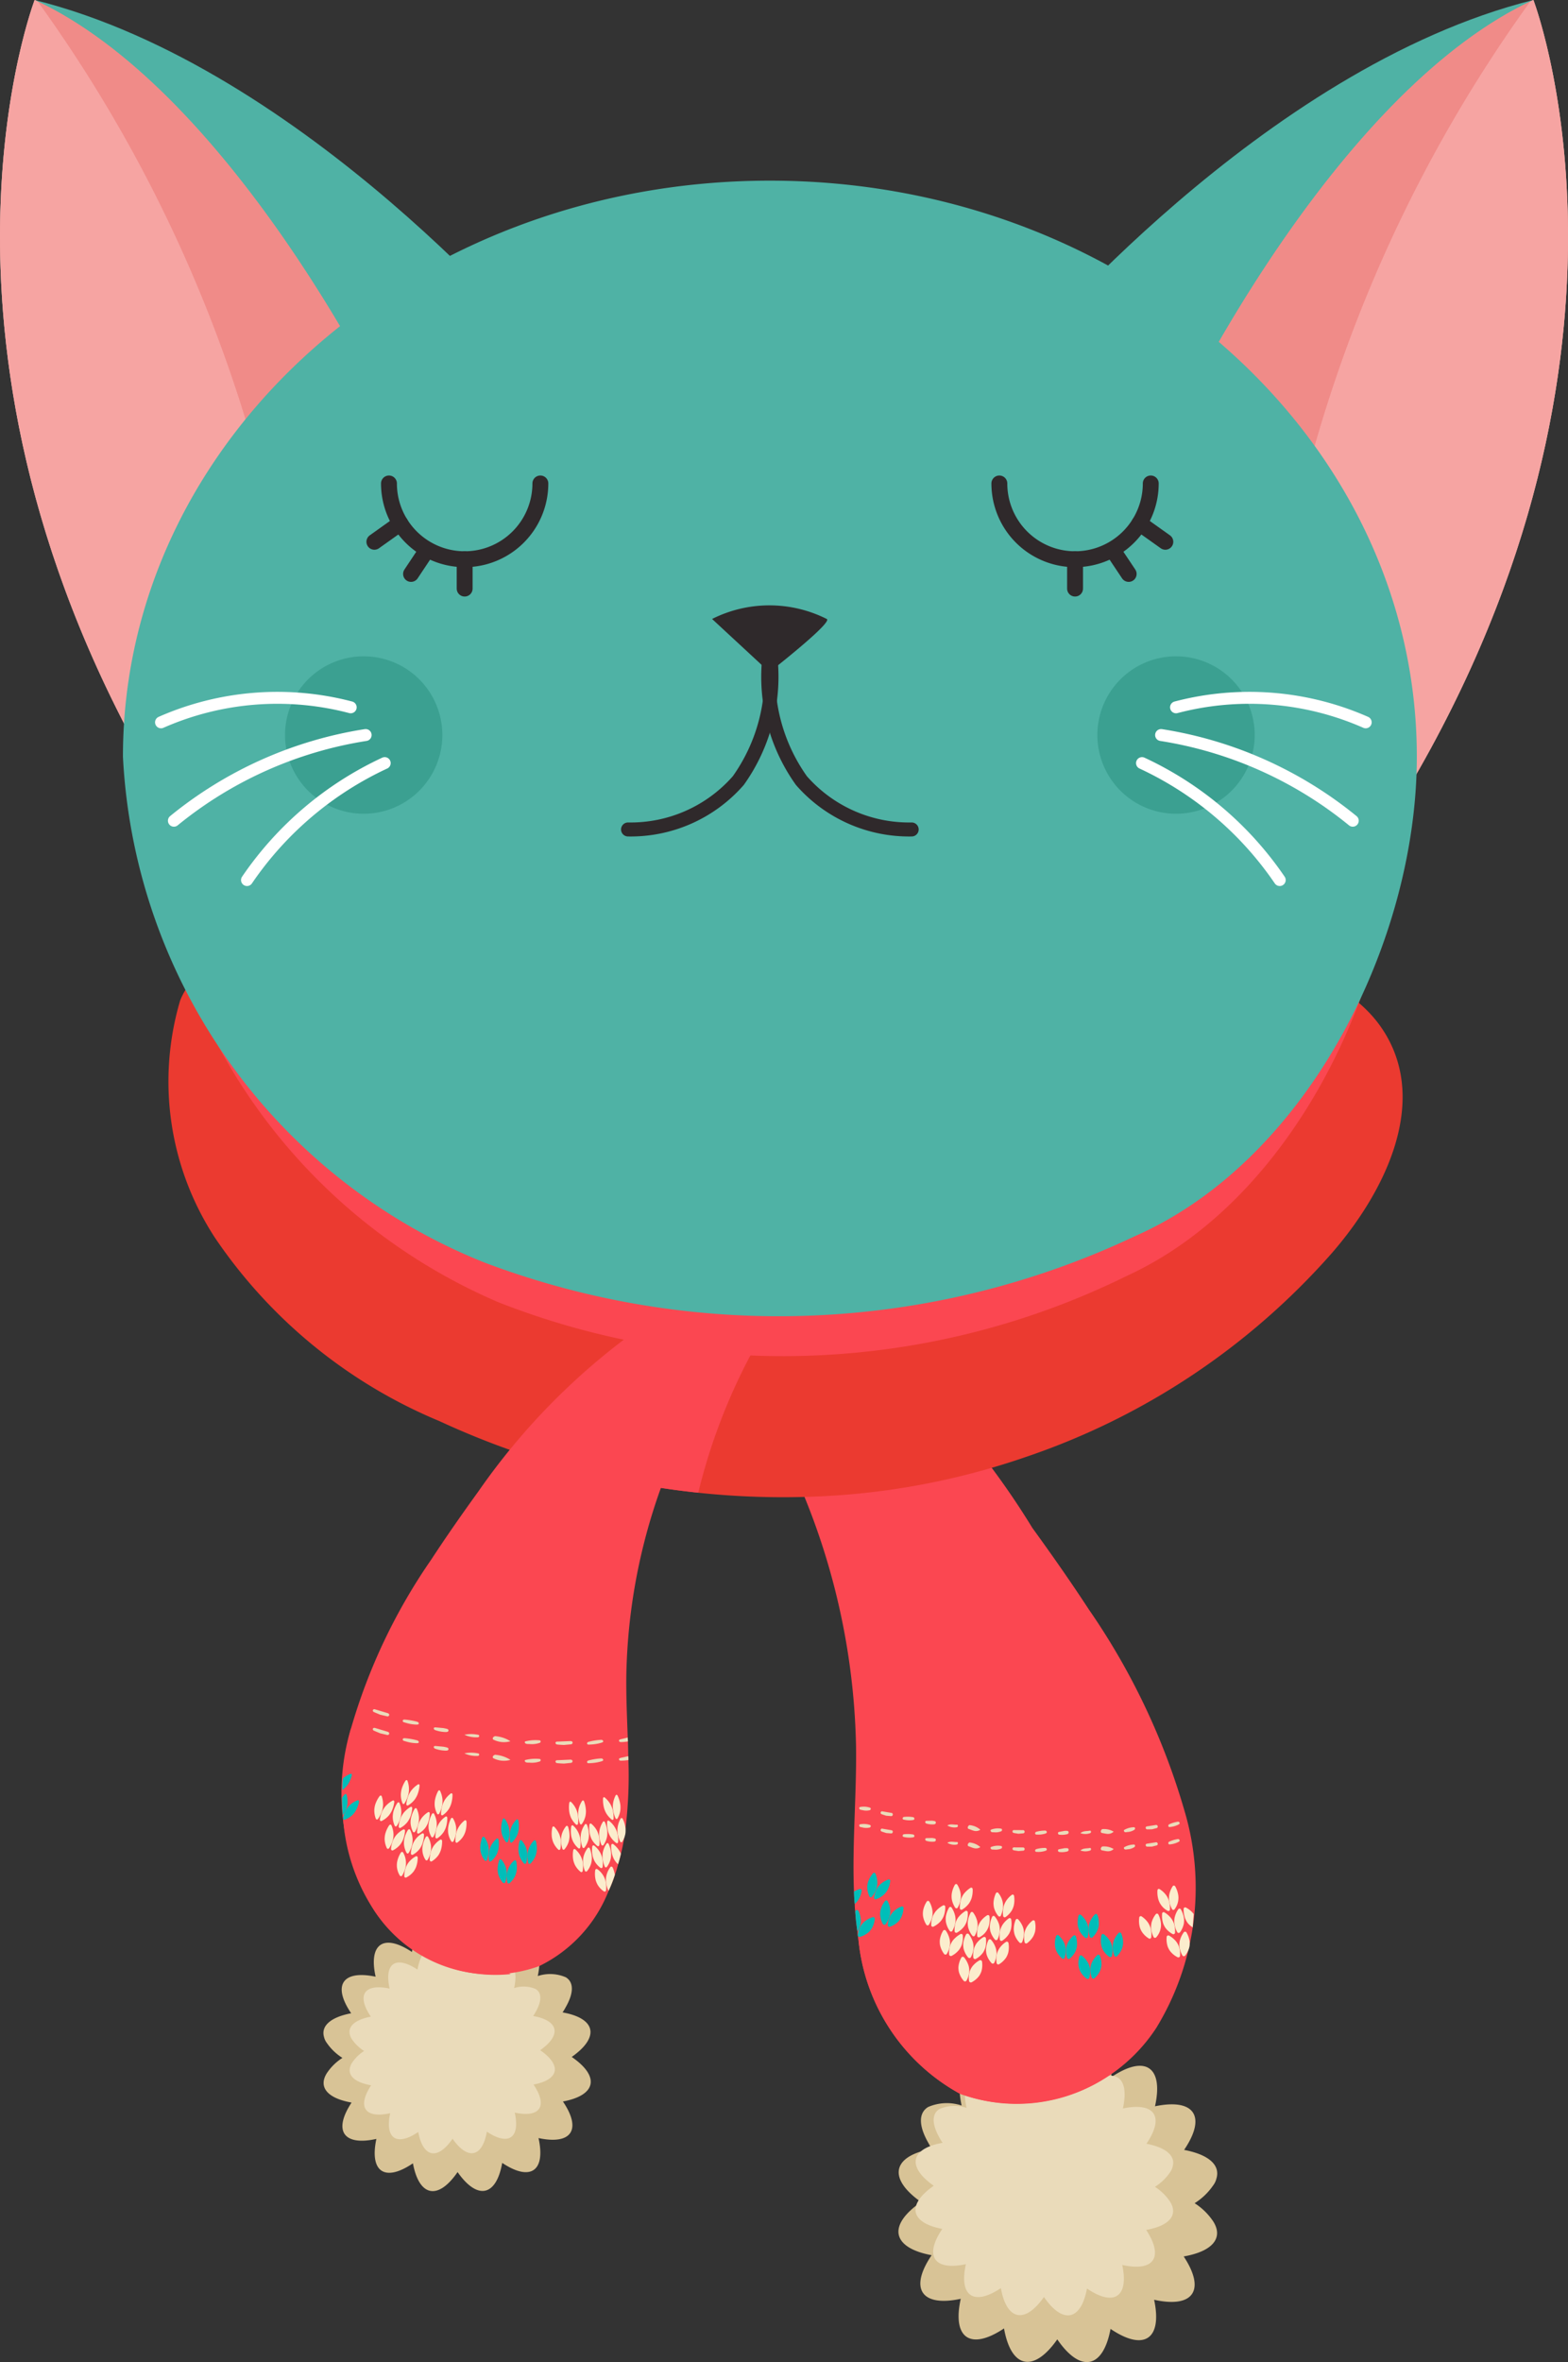 <svg xmlns="http://www.w3.org/2000/svg" width="26.554" height="39.971" viewBox="0 0 26.554 39.971"><rect x="0" y="0" width="26.554" height="39.971" fill="#333333" stroke="none"/><defs><style>.cls-1{isolation:isolate;}.cls-2{mix-blend-mode:multiply;}.cls-3{fill:#d8c396;}.cls-4{fill:#eadbba;}.cls-5{fill:#fb4751;}.cls-6{fill:#eb3a30;}.cls-7{fill:#4fb2a5;}.cls-8{fill:#f08b88;}.cls-9{fill:#f6a4a2;}.cls-10,.cls-12,.cls-14{fill:none;stroke-linecap:round;stroke-miterlimit:10;}.cls-10,.cls-12{stroke:#2f292b;}.cls-10{stroke-width:0.237px;}.cls-11{fill:#2f292b;}.cls-12{stroke-width:0.269px;}.cls-13{fill:#3ba091;}.cls-14{stroke:#fff;stroke-width:0.202px;}.cls-15{fill:#fbedcd;}.cls-16{fill:#00beb9;}</style></defs><g class="cls-1"><g id="Layer_2" data-name="Layer 2"><g id="Layer_1-2" data-name="Layer 1"><g id="New_Symbol" data-name="New Symbol" class="cls-2"><g id="New_Symbol_10" data-name="New Symbol 10"><g id="New_Symbol_17" data-name="New Symbol 17"><path class="cls-3" d="M15.777,38.162c-.384.567-.174.88.493.738-.147.667.164.88.733.501.12.676.501.757.902.185.395.575.776.496.902-.177.567.384.88.174.738-.493.665.147.877-.163.501-.733.496-.087.673-.316.501-.591a1.07,1.07,0,0,0-.316-.31,1.072,1.072,0,0,0,.313-.3.321.321,0,0,0,.057-.12c.065-.221-.123-.401-.548-.482.384-.567.174-.877-.493-.738.147-.665-.164-.877-.733-.498-.12-.676-.501-.757-.902-.185-.395-.578-.776-.496-.902.177-.567-.384-.88-.174-.738.493a.797.797,0,0,0-.567.025c-.161.098-.166.313.005.61a.967.967,0,0,0,.06.098c-.041.008-.082.016-.117.025-.564.142-.602.499-.068.875C15.025,37.658,15.104,38.037,15.777,38.162Z"/><path class="cls-4" d="M15.958,37.717c-.311.458-.141.712.399.597-.119.54.132.712.593.405.097.546.405.612.729.15.32.465.628.401.729-.143.458.311.712.141.597-.399.537.119.709-.132.405-.593.401-.07.544-.256.405-.478a.865.865,0,0,0-.256-.251.867.867,0,0,0,.253-.242.26.26,0,0,0,.046-.097c.053-.178-.099-.324-.443-.39.311-.458.141-.709-.399-.597.119-.537-.132-.709-.593-.403-.097-.546-.405-.612-.729-.15-.319-.467-.628-.401-.729.143-.458-.311-.712-.141-.597.399a.645.645,0,0,0-.458.02c-.13.079-.134.253.004.493a.757.757,0,0,0,.049.079c-.033.007-.066.013-.095.02-.456.115-.487.403-.055.707C15.35,37.309,15.414,37.615,15.958,37.717Z"/><path class="cls-5" d="M19.581,34.317A2.829,2.829,0,0,1,16.256,35.43a3.338,3.338,0,0,1-1.719-2.616,1.038,1.038,0,0,1-.016-.129c-.019-.113-.03-.226-.038-.342a.926.926,0,0,1-.008-.124c-.008-.07-.011-.14-.013-.21-.032-.816.046-1.638.035-2.457a11.755,11.755,0,0,0-4.865-9.297c1.223.854,2.923.913,4.192,1.678a13.406,13.406,0,0,1,3.659,3.922c.321.442.644.902.956,1.379a11.697,11.697,0,0,1,1.625,3.424A4.553,4.553,0,0,1,19.581,34.317Z"/><path class="cls-5" d="M18.188,34.868a3.536,3.536,0,0,1-1.576-.31,3.685,3.685,0,0,1-1.216-.88c-.166-.181-.863-.88-.888-1.101.009.079.017.158.029.237a3.339,3.339,0,0,0,1.721,2.616,2.785,2.785,0,0,0,3.1-.83A3.214,3.214,0,0,1,18.188,34.868Z"/><path class="cls-6" d="M22.552,21.208a12.044,12.044,0,0,1-5.146,3.435,12.505,12.505,0,0,1-1.921.501c-.377.067-.757.116-1.14.148a13.609,13.609,0,0,1-4.073-.288,13.752,13.752,0,0,1-1.458-.407,14.009,14.009,0,0,1-1.374-.55,8.552,8.552,0,0,1-3.799-3.101A4.834,4.834,0,0,1,3.05,16.933c.426-1.102,2.36-.776,3.397-.857,1.544-.116,3.09-.218,4.636-.283a57.49,57.49,0,0,1,9.338.283c1.196.148,2.554.466,3.106,1.536C24.134,18.786,23.42,20.211,22.552,21.208Z"/><path class="cls-5" d="M9.782,24.881c.163.042.326.086.491.122a13.183,13.183,0,0,0,1.552.256,10.002,10.002,0,0,1,1.847-3.807A7.639,7.639,0,0,0,9.782,24.881Z"/><path class="cls-3" d="M9.533,35.561c.322.475.146.738-.413.619.123.56-.137.738-.615.42-.101.567-.42.635-.756.155-.331.482-.651.416-.756-.148-.475.322-.738.146-.619-.413-.557.123-.736-.137-.42-.615-.416-.073-.564-.265-.42-.496a.897.897,0,0,1,.265-.26.899.899,0,0,1-.263-.251.269.269,0,0,1-.048-.1c-.055-.185.103-.336.459-.404-.322-.475-.146-.736.414-.619-.123-.557.137-.736.615-.418.1-.567.42-.635.756-.155.331-.484.651-.416.756.148.475-.322.738-.146.619.414a.669.669,0,0,1,.475.021c.135.082.139.263-.005.512a.789.789,0,0,1-.05.082c.034.007.069.014.098.021.473.119.505.418.057.733C10.164,35.138,10.098,35.456,9.533,35.561Z"/><path class="cls-4" d="M9.035,35.274c.247.365.112.567-.318.475.095.43-.105.567-.472.323-.077.435-.323.488-.581.119-.254.37-.5.319-.581-.114-.365.247-.567.112-.475-.318-.428.095-.565-.105-.323-.472-.319-.056-.433-.203-.323-.381a.689.689,0,0,1,.204-.2.691.691,0,0,1-.202-.193.205.205,0,0,1-.037-.077c-.042-.142.079-.258.353-.311-.247-.365-.112-.565.318-.475-.095-.428.105-.565.472-.321.077-.435.323-.488.581-.119.254-.372.5-.319.581.114.365-.247.567-.112.475.318a.514.514,0,0,1,.365.016c.103.063.107.202-.004.393a.594.594,0,0,1-.039.063c.026.005.053.011.075.016.363.091.388.321.044.563C9.519,34.949,9.468,35.193,9.035,35.274Z"/><path class="cls-5" d="M10.607,28.339c-.005.356.011.709.024,1.064,0,.021.003.043.003.065.003.084.005.167.005.251a.517.517,0,0,1,.003.065,7.41,7.41,0,0,1-.067,1.293c-.016.097-.035.194-.059.291-.013.059-.03.121-.049.18a1.462,1.462,0,0,1-.054.178,2.279,2.279,0,0,1-.105.267,2.38,2.38,0,0,1-1.177,1.277,2.373,2.373,0,0,1-2.788-.932,3.236,3.236,0,0,1-.536-1.622,2.691,2.691,0,0,1-.013-.296c0-.043.003-.086.005-.129a1.167,1.167,0,0,1,.008-.194,4.32,4.32,0,0,1,.132-.83A9.775,9.775,0,0,1,7.301,26.394c.261-.399.533-.787.8-1.156a11.324,11.324,0,0,1,3.268-3.125c1.064-.641,2.293-.857,3.316-1.573A9.863,9.863,0,0,0,10.607,28.339Z"/><path class="cls-5" d="M5.944,29.246l-.006.02a3.821,3.821,0,0,0,.404,3.069,2.478,2.478,0,0,0,2.306,1.07A5.146,5.146,0,0,1,5.944,29.246Z"/><path class="cls-5" d="M23.682,13.48c0,3.109-1.768,6.814-4.599,8.11a13.177,13.177,0,0,1-10.636.449,9.734,9.734,0,0,1-5.905-8.559c0-5.384,4.732-9.748,10.57-9.748S23.682,8.097,23.682,13.48Z"/><path class="cls-7" d="M23.388,14.083c-.088.144-.18.284-.275.426l-3.918-5.81L17.359,5.982S21.369,1.148,25.967,0l.005.012C26.077.299,28.274,6.485,23.388,14.083Z"/><path class="cls-8" d="M23.388,14.083l-4.194-5.384C20.09,6.471,22.804,1.46,25.967,0l.005.012C26.077.299,28.274,6.485,23.388,14.083Z"/><path class="cls-9" d="M25.973.012,25.967,0c-.019.009-.037.019-.056.028A24.152,24.152,0,0,0,21.47,11.62l1.919,2.463C28.274,6.485,26.077.299,25.973.012Z"/><path class="cls-8" d="M19.194,8.699,21.47,11.62A24.152,24.152,0,0,1,25.911.028C22.772,1.521,20.085,6.484,19.194,8.699Z"/><path class="cls-7" d="M3.166,14.083c.088.144.18.284.275.426L7.36,8.699,9.195,5.982S5.186,1.148.587,0L.582.012C.478.299-1.719,6.485,3.166,14.083Z"/><path class="cls-8" d="M3.166,14.083,7.36,8.699C6.464,6.471,3.75,1.46.587,0L.582.012C.478.299-1.719,6.485,3.166,14.083Z"/><path class="cls-9" d="M.582.012.587,0c.019.009.037.019.056.028A24.151,24.151,0,0,1,5.085,11.62L3.166,14.083C-1.719,6.485.478.299.582.012Z"/><path class="cls-8" d="M7.36,8.699,5.085,11.62A24.151,24.151,0,0,0,.643.028C3.782,1.521,6.47,6.484,7.36,8.699Z"/><path class="cls-7" d="M23.994,12.805c0,3.109-1.832,6.814-4.767,8.11a14.113,14.113,0,0,1-11.024.449,9.75,9.75,0,0,1-6.121-8.559c0-5.384,4.905-9.748,10.956-9.748S23.994,7.421,23.994,12.805Z"/><path class="cls-10" d="M13.039,11.035a3.024,3.024,0,0,0,.533,2.174,2.422,2.422,0,0,0,1.867.827"/><path class="cls-10" d="M13.036,11.035a3.024,3.024,0,0,1-.533,2.174,2.423,2.423,0,0,1-1.867.827"/><path class="cls-11" d="M14.001,10.474c.111.055-.971.899-.971.899l-.971-.899A2.162,2.162,0,0,1,14.001,10.474Z"/><path class="cls-12" d="M19.488,8.181a1.282,1.282,0,1,1-2.564,0"/><line class="cls-12" x1="18.206" y1="9.463" x2="18.206" y2="9.96"/><line class="cls-12" x1="18.87" y1="9.347" x2="19.114" y2="9.712"/><line class="cls-12" x1="19.296" y1="8.856" x2="19.735" y2="9.168"/><path class="cls-12" d="M6.587,8.181a1.282,1.282,0,0,0,2.564,0"/><line class="cls-12" x1="7.869" y1="9.463" x2="7.869" y2="9.96"/><line class="cls-12" x1="7.204" y1="9.347" x2="6.961" y2="9.712"/><line class="cls-12" x1="6.779" y1="8.856" x2="6.34" y2="9.168"/><path class="cls-13" d="M21.248,12.438A1.332,1.332,0,1,1,19.916,11.106,1.332,1.332,0,0,1,21.248,12.438Z"/><path class="cls-13" d="M7.491,12.438A1.332,1.332,0,1,1,6.159,11.106,1.332,1.332,0,0,1,7.491,12.438Z"/><path class="cls-14" d="M19.916,11.969a4.887,4.887,0,0,1,3.212.254"/><path class="cls-14" d="M19.663,12.438a6.799,6.799,0,0,1,3.246,1.45"/><path class="cls-14" d="M19.34,12.913a5.754,5.754,0,0,1,2.332,1.979"/><path class="cls-14" d="M5.939,11.969a4.887,4.887,0,0,0-3.212.254"/><path class="cls-14" d="M6.192,12.438a6.799,6.799,0,0,0-3.247,1.45"/><path class="cls-14" d="M6.515,12.913a5.755,5.755,0,0,0-2.332,1.979"/><path class="cls-15" d="M16.081,32.671a.385.385,0,0,1-.062-.148.362.362,0,0,1-.002-.085.423.423,0,0,1,.053-.153.026.026,0,0,1,.047-.003.417.417,0,0,1,.06.147.36.36,0,0,1,.004.085.409.409,0,0,1-.05.154A.027.027,0,0,1,16.081,32.671Z"/><path class="cls-15" d="M16.207,32.703a.389.389,0,0,0,.122-.106.37.37,0,0,0,.04-.076.424.424,0,0,0,.02-.16.026.026,0,0,0-.041-.022.454.454,0,0,0-.119.105.352.352,0,0,0-.04.073.408.408,0,0,0-.023.161A.028.028,0,0,0,16.207,32.703Z"/><path class="cls-15" d="M16.465,32.754a.379.379,0,0,1-.07-.143.359.359,0,0,1-.006-.085.432.432,0,0,1,.046-.155.026.026,0,0,1,.047-.005.408.408,0,0,1,.067.143.377.377,0,0,1,.007.084.404.404,0,0,1-.044.156A.027.027,0,0,1,16.465,32.754Z"/><path class="cls-15" d="M16.592,32.779a.314.314,0,0,0,.152-.184.423.423,0,0,0,.013-.161.026.026,0,0,0-.041-.023.402.402,0,0,0-.114.108.358.358,0,0,0-.037.076.408.408,0,0,0-.016.162A.027.027,0,0,0,16.592,32.779Z"/><path class="cls-15" d="M16.317,33.515a.386.386,0,0,1-.078-.145.33.33,0,0,1-.008-.085.397.397,0,0,1,.047-.155.029.029,0,0,1,.051-.005.411.411,0,0,1,.076.145.346.346,0,0,1,.01.085.372.372,0,0,1-.045.156A.03.03,0,0,1,16.317,33.515Z"/><path class="cls-15" d="M16.457,33.542a.378.378,0,0,0,.125-.106.343.343,0,0,0,.038-.077.389.389,0,0,0,.011-.162.03.03,0,0,0-.046-.023.406.406,0,0,0-.122.106.336.336,0,0,0-.039.075.376.376,0,0,0-.014.162A.031.031,0,0,0,16.457,33.542Z"/><path class="cls-15" d="M16.393,33.121a.378.378,0,0,1-.074-.144.34.34,0,0,1-.007-.085.413.413,0,0,1,.047-.155.028.028,0,0,1,.049-.005.414.414,0,0,1,.071.144.366.366,0,0,1,.008.085.389.389,0,0,1-.044.156A.029.029,0,0,1,16.393,33.121Z"/><path class="cls-15" d="M16.527,33.147a.365.365,0,0,0,.121-.106.351.351,0,0,0,.037-.077.406.406,0,0,0,.012-.161.028.028,0,0,0-.043-.023.404.404,0,0,0-.118.107.356.356,0,0,0-.038.076.39.39,0,0,0-.015.162A.029.029,0,0,0,16.527,33.147Z"/><path class="cls-15" d="M16.848,32.82a.375.375,0,0,1-.076-.139.334.334,0,0,1-.01-.084.419.419,0,0,1,.039-.158.026.026,0,0,1,.046-.008.4.4,0,0,1,.074.139.378.378,0,0,1,.011.084.412.412,0,0,1-.036.158A.028.028,0,0,1,16.848,32.82Z"/><path class="cls-15" d="M16.977,32.837a.378.378,0,0,0,.111-.114.355.355,0,0,0,.032-.078.425.425,0,0,0,.005-.162.026.026,0,0,0-.042-.02.408.408,0,0,0-.109.114.372.372,0,0,0-.034.078.407.407,0,0,0-.008.162A.027.027,0,0,0,16.977,32.837Z"/><path class="cls-15" d="M16.176,32.281a.383.383,0,0,1-.058-.146.371.371,0,0,1-.001-.085.442.442,0,0,1,.052-.153c.011-.02.033-.022.044-.003a.418.418,0,0,1,.055.146.368.368,0,0,1,.002.085.426.426,0,0,1-.05.154A.026.026,0,0,1,16.176,32.281Z"/><path class="cls-15" d="M16.296,32.312a.387.387,0,0,0,.117-.107.382.382,0,0,0,.038-.076.444.444,0,0,0,.021-.16c-.001-.023-.02-.034-.039-.022a.454.454,0,0,0-.115.106.365.365,0,0,0-.039.074.427.427,0,0,0-.024.161A.026.026,0,0,0,16.296,32.312Z"/><path class="cls-15" d="M16.906,32.422a.373.373,0,0,1-.072-.138.351.351,0,0,1-.009-.084.439.439,0,0,1,.038-.158c.009-.021.031-.026.044-.009a.351.351,0,0,1,.08.222.431.431,0,0,1-.036.158A.026.026,0,0,1,16.906,32.422Z"/><path class="cls-15" d="M17.03,32.439a.375.375,0,0,0,.107-.114.367.367,0,0,0,.031-.078.443.443,0,0,0,.006-.162c-.003-.023-.023-.033-.04-.02a.404.404,0,0,0-.104.115.38.38,0,0,0-.033.078.428.428,0,0,0-.009.162A.026.026,0,0,0,17.03,32.439Z"/><path class="cls-15" d="M15.986,33.061a.387.387,0,0,1-.067-.149.344.344,0,0,1-.003-.085.403.403,0,0,1,.054-.153.028.028,0,0,1,.049-.002.418.418,0,0,1,.064.148.342.342,0,0,1,.005.085.389.389,0,0,1-.051.154A.029.029,0,0,1,15.986,33.061Z"/><path class="cls-15" d="M16.119,33.095a.392.392,0,0,0,.126-.105.356.356,0,0,0,.041-.076.401.401,0,0,0,.019-.161.027.027,0,0,0-.043-.023.454.454,0,0,0-.124.104.339.339,0,0,0-.042.073.389.389,0,0,0-.023.161A.03.03,0,0,0,16.119,33.095Z"/><path class="cls-15" d="M16.79,33.217a.378.378,0,0,1-.081-.14.323.323,0,0,1-.011-.084.4.4,0,0,1,.039-.158.028.028,0,0,1,.049-.008.402.402,0,0,1,.078.14.363.363,0,0,1,.013.084.394.394,0,0,1-.037.158A.029.029,0,0,1,16.79,33.217Z"/><path class="cls-15" d="M16.925,33.235a.38.38,0,0,0,.116-.113.344.344,0,0,0,.033-.078.402.402,0,0,0,.005-.162.028.028,0,0,0-.045-.02.406.406,0,0,0-.114.114.353.353,0,0,0-.035.077.388.388,0,0,0-.008.162A.029.029,0,0,0,16.925,33.235Z"/><path class="cls-15" d="M17.265,32.871a.357.357,0,0,1-.083-.136.347.347,0,0,1-.014-.085.412.412,0,0,1,.031-.159.026.026,0,0,1,.046-.009.394.394,0,0,1,.081.134.376.376,0,0,1,.015.083.414.414,0,0,1-.029.16A.028.028,0,0,1,17.265,32.871Z"/><path class="cls-15" d="M17.395,32.881a.382.382,0,0,0,.106-.12.361.361,0,0,0,.029-.08.422.422,0,0,0-.003-.162.026.026,0,0,0-.043-.018.414.414,0,0,0-.103.12.367.367,0,0,0-.03.079.407.407,0,0,0,0,.162A.027.027,0,0,0,17.395,32.881Z"/><path class="cls-15" d="M15.685,32.566a.393.393,0,0,1-.055-.151.343.343,0,0,1,.003-.085.415.415,0,0,1,.06-.15.026.026,0,0,1,.046,0,.424.424,0,0,1,.052.151.397.397,0,0,1,0,.084.416.416,0,0,1-.058.152A.027.027,0,0,1,15.685,32.566Z"/><path class="cls-15" d="M15.81,32.601a.389.389,0,0,0,.127-.099.371.371,0,0,0,.043-.074.419.419,0,0,0,.028-.159.026.026,0,0,0-.039-.025.424.424,0,0,0-.124.1.378.378,0,0,0-.044.072.405.405,0,0,0-.031.159A.027.027,0,0,0,15.81,32.601Z"/><path class="cls-16" d="M14.591,31.998a.385.385,0,0,1-.057.154.296.296,0,0,1-.054.062l-.005.005c-.008-.07-.011-.14-.013-.21a.454.454,0,0,1,.094-.043A.027.027,0,0,1,14.591,31.998Z"/><path class="cls-16" d="M14.72,32.084a.383.383,0,0,1-.033-.156.349.349,0,0,1,.014-.084.44.44,0,0,1,.08-.141.025.025,0,0,1,.046.006.417.417,0,0,1,.031.155.376.376,0,0,1-.012.084.41.41,0,0,1-.077.142A.026.026,0,0,1,14.72,32.084Z"/><path class="cls-16" d="M14.837,32.138a.386.386,0,0,0,.138-.083.366.366,0,0,0,.052-.067.429.429,0,0,0,.049-.154.025.025,0,0,0-.035-.029.451.451,0,0,0-.134.082.356.356,0,0,0-.053.066.415.415,0,0,0-.052.154A.027.027,0,0,0,14.837,32.138Z"/><path class="cls-16" d="M14.578,32.499a.217.217,0,0,1-.011.084.405.405,0,0,1-.046.102c-.019-.113-.03-.226-.038-.342l.008-.011c.013-.019.038-.013.049.008A.393.393,0,0,1,14.578,32.499Z"/><path class="cls-16" d="M14.566,32.775a.395.395,0,0,0,.146-.08.357.357,0,0,0,.054-.067.398.398,0,0,0,.048-.155.028.028,0,0,0-.039-.03.456.456,0,0,0-.142.079.35.35,0,0,0-.055.065.381.381,0,0,0-.051.155A.03.03,0,0,0,14.566,32.775Z"/><path class="cls-16" d="M14.949,32.554A.386.386,0,0,1,14.904,32.4a.327.327,0,0,1,.009-.084.408.408,0,0,1,.073-.145.027.027,0,0,1,.048.003.415.415,0,0,1,.043.154.38.38,0,0,1-.007.085.4.4,0,0,1-.071.146A.029.029,0,0,1,14.949,32.554Z"/><path class="cls-16" d="M15.074,32.603a.374.374,0,0,0,.136-.084A.347.347,0,0,0,15.26,32.45a.412.412,0,0,0,.041-.157.027.027,0,0,0-.038-.03.403.403,0,0,0-.134.085.352.352,0,0,0-.051.068.396.396,0,0,0-.044.156A.029.029,0,0,0,15.074,32.603Z"/><path class="cls-15" d="M19.856,32.726a.372.372,0,0,1-.12-.104.348.348,0,0,1-.038-.075.427.427,0,0,1-.018-.161.026.026,0,0,1,.041-.024.402.402,0,0,1,.117.105.353.353,0,0,1,.04.074.41.41,0,0,1,.021.161A.028.028,0,0,1,19.856,32.726Z"/><path class="cls-15" d="M19.983,32.698a.376.376,0,0,0,.065-.145.362.362,0,0,0,.003-.085A.426.426,0,0,0,20,32.314a.026.026,0,0,0-.047-.004.407.407,0,0,0-.062.145.365.365,0,0,0-.004.084.406.406,0,0,0,.049.155A.028.028,0,0,0,19.983,32.698Z"/><path class="cls-15" d="M20.207,32.378a.396.396,0,0,0-.122-.098.026.026,0,0,0-.04.025.428.428,0,0,0,.026.16.369.369,0,0,0,.042.075.317.317,0,0,0,.086.074l.016-.224Z"/><path class="cls-15" d="M19.772,32.333a.324.324,0,0,1-.152-.181.445.445,0,0,1-.019-.161c.001-.023.02-.035.038-.023a.403.403,0,0,1,.113.106.367.367,0,0,1,.039.075.431.431,0,0,1,.022.161A.026.026,0,0,1,19.772,32.333Z"/><path class="cls-15" d="M19.893,32.306a.323.323,0,0,0,.062-.228.449.449,0,0,0-.051-.154c-.011-.02-.033-.023-.045-.005a.408.408,0,0,0-.058.144.374.374,0,0,0-.003.084.426.426,0,0,0,.048.155A.026.026,0,0,0,19.893,32.306Z"/><path class="cls-15" d="M19.939,33.118a.375.375,0,0,1-.124-.103.335.335,0,0,1-.04-.075.405.405,0,0,1-.018-.161.028.028,0,0,1,.043-.024.405.405,0,0,1,.122.104.339.339,0,0,1,.041.074.392.392,0,0,1,.021.161A.029.029,0,0,1,19.939,33.118Z"/><path class="cls-15" d="M20.073,33.089a.378.378,0,0,0,.07-.146.35.35,0,0,0,.004-.085.407.407,0,0,0-.052-.154.028.028,0,0,0-.049-.004.41.41,0,0,0-.067.146.347.347,0,0,0-.006.085.387.387,0,0,0,.049.155A.029.029,0,0,0,20.073,33.089Z"/><path class="cls-15" d="M19.453,32.801a.381.381,0,0,1-.115-.111.334.334,0,0,1-.035-.077.414.414,0,0,1-.01-.162.026.026,0,0,1,.042-.021.41.41,0,0,1,.112.112.386.386,0,0,1,.036.077.41.41,0,0,1,.013.162A.027.027,0,0,1,19.453,32.801Z"/><path class="cls-15" d="M19.582,32.781a.313.313,0,0,0,.079-.226.418.418,0,0,0-.043-.156.026.026,0,0,0-.046-.006.399.399,0,0,0-.07.14.366.366,0,0,0-.009.084.408.408,0,0,0,.041.157A.028.028,0,0,0,19.582,32.781Z"/><path class="cls-16" d="M17.984,33.138a.386.386,0,0,1-.097-.129.344.344,0,0,1-.021-.082.411.411,0,0,1,.018-.161.027.027,0,0,1,.046-.014.418.418,0,0,1,.094.13.347.347,0,0,1,.023.082.395.395,0,0,1-.015.161A.028.028,0,0,1,17.984,33.138Z"/><path class="cls-16" d="M18.118,33.141a.362.362,0,0,0,.098-.127.368.368,0,0,0,.022-.083.411.411,0,0,0-.017-.161.027.027,0,0,0-.046-.013.403.403,0,0,0-.095.126.344.344,0,0,0-.024.081.396.396,0,0,0,.014.162A.029.029,0,0,0,18.118,33.141Z"/><path class="cls-16" d="M18.375,32.788a.37.37,0,0,1-.098-.124.346.346,0,0,1-.024-.081.44.44,0,0,1,.01-.162.026.026,0,0,1,.044-.016.4.4,0,0,1,.096.124.367.367,0,0,1,.026.081.411.411,0,0,1-.007.162A.027.027,0,0,1,18.375,32.788Z"/><path class="cls-16" d="M18.503,32.782a.37.37,0,0,0,.088-.131.359.359,0,0,0,.018-.082.435.435,0,0,0-.023-.161.026.026,0,0,0-.045-.012.401.401,0,0,0-.086.131.365.365,0,0,0-.019.083.413.413,0,0,0,.021.161A.027.027,0,0,0,18.503,32.782Z"/><path class="cls-16" d="M18.398,33.479a.381.381,0,0,1-.106-.124.336.336,0,0,1-.026-.081.408.408,0,0,1,.011-.162.029.029,0,0,1,.048-.016.405.405,0,0,1,.104.124.364.364,0,0,1,.028.08.38.38,0,0,1-.009.162A.03.03,0,0,1,18.398,33.479Z"/><path class="cls-16" d="M18.537,33.474a.379.379,0,0,0,.096-.132.352.352,0,0,0,.02-.083.403.403,0,0,0-.025-.161.029.029,0,0,0-.048-.012.404.404,0,0,0-.093.132.355.355,0,0,0-.021.082.382.382,0,0,0,.022.161A.03.03,0,0,0,18.537,33.474Z"/><path class="cls-16" d="M18.786,33.113a.366.366,0,0,1-.108-.118.342.342,0,0,1-.029-.081.405.405,0,0,1,.003-.162.027.027,0,0,1,.045-.018.402.402,0,0,1,.105.118.369.369,0,0,1,.03.079.402.402,0,0,1-.001.162A.029.029,0,0,1,18.786,33.113Z"/><path class="cls-16" d="M18.919,33.1a.388.388,0,0,0,.086-.137A.361.361,0,0,0,19.02,32.88a.412.412,0,0,0-.031-.159.027.027,0,0,0-.047-.01.416.416,0,0,0-.083.137.363.363,0,0,0-.016.084.394.394,0,0,0,.028.159A.028.028,0,0,0,18.919,33.1Z"/><path class="cls-15" d="M6.683,30.892a.382.382,0,0,1-.032-.147.417.417,0,0,1,.01-.084.51.51,0,0,1,.066-.148c.012-.019.032-.02.039-.001a.422.422,0,0,1,.03.147.414.414,0,0,1-.009.083.487.487,0,0,1-.063.149C6.711,30.912,6.691,30.912,6.683,30.892Z"/><path class="cls-15" d="M6.784,30.93A.388.388,0,0,0,6.9,30.832a.425.425,0,0,0,.043-.073.514.514,0,0,0,.038-.157c.002-.023-.013-.035-.031-.024a.454.454,0,0,0-.113.097.418.418,0,0,0-.044.071.486.486,0,0,0-.041.157C6.75,30.926,6.766,30.939,6.784,30.93Z"/><path class="cls-15" d="M6.992,30.993a.376.376,0,0,1-.039-.145A.409.409,0,0,1,6.96,30.764a.523.523,0,0,1,.059-.151c.012-.02.031-.022.04-.003a.415.415,0,0,1,.036.145.435.435,0,0,1-.005.083.483.483,0,0,1-.057.152C7.022,31.01,7.002,31.012,6.992,30.993Z"/><path class="cls-15" d="M7.096,31.024a.369.369,0,0,0,.111-.1.43.43,0,0,0,.04-.074.507.507,0,0,0,.031-.159c.001-.023-.014-.035-.031-.024a.41.41,0,0,0-.109.101.428.428,0,0,0-.041.073.488.488,0,0,0-.034.159C7.061,31.022,7.078,31.035,7.096,31.024Z"/><path class="cls-15" d="M6.769,31.735a.333.333,0,0,1-.043-.232.471.471,0,0,1,.06-.15c.012-.02.033-.021.043-.002a.363.363,0,0,1,.042.231.442.442,0,0,1-.058.151A.024.024,0,0,1,6.769,31.735Z"/><path class="cls-15" d="M6.883,31.769a.368.368,0,0,0,.119-.097.39.39,0,0,0,.042-.074.459.459,0,0,0,.03-.159c0-.023-.017-.036-.035-.025a.4.4,0,0,0-.117.098.387.387,0,0,0-.043.072.441.441,0,0,0-.033.159C6.845,31.767,6.864,31.78,6.883,31.769Z"/><path class="cls-15" d="M6.884,31.351a.375.375,0,0,1-.043-.146.406.406,0,0,1,.005-.084.495.495,0,0,1,.06-.151c.012-.02.032-.021.041-.003a.414.414,0,0,1,.04.146.425.425,0,0,1-.004.084.464.464,0,0,1-.058.151C6.915,31.369,6.894,31.37,6.884,31.351Z"/><path class="cls-15" d="M6.993,31.384a.364.364,0,0,0,.115-.099.41.41,0,0,0,.041-.074.486.486,0,0,0,.031-.159c.001-.024-.015-.036-.033-.025a.363.363,0,0,0-.154.172.463.463,0,0,0-.034.159C6.957,31.382,6.974,31.394,6.993,31.384Z"/><path class="cls-15" d="M7.303,31.079a.375.375,0,0,1-.045-.142.391.391,0,0,1,.003-.084A.505.505,0,0,1,7.313,30.7c.011-.02.03-.024.039-.005a.405.405,0,0,1,.043.142.448.448,0,0,1-.001.083.497.497,0,0,1-.05.154C7.333,31.095,7.313,31.098,7.303,31.079Z"/><path class="cls-15" d="M7.408,31.105a.376.376,0,0,0,.106-.105.411.411,0,0,0,.036-.075.51.51,0,0,0,.025-.16c0-.023-.016-.035-.033-.022a.415.415,0,0,0-.104.106.434.434,0,0,0-.038.075.488.488,0,0,0-.027.16C7.374,31.105,7.391,31.116,7.408,31.105Z"/><path class="cls-15" d="M6.816,30.514a.385.385,0,0,1-.028-.146.432.432,0,0,1,.011-.083.542.542,0,0,1,.065-.148c.012-.019.03-.021.037-.002a.429.429,0,0,1,.025.145.445.445,0,0,1-.01.083.516.516,0,0,1-.063.149C6.842,30.532,6.823,30.533,6.816,30.514Z"/><path class="cls-15" d="M6.912,30.549a.392.392,0,0,0,.112-.099.448.448,0,0,0,.042-.073.541.541,0,0,0,.039-.157c.002-.023-.012-.035-.029-.023a.458.458,0,0,0-.109.099.44.44,0,0,0-.043.071.514.514,0,0,0-.042.157C6.879,30.546,6.894,30.558,6.912,30.549Z"/><path class="cls-15" d="M7.402,30.69a.375.375,0,0,1-.041-.141.411.411,0,0,1,.004-.083.531.531,0,0,1,.052-.153c.01-.021.029-.024.037-.006a.411.411,0,0,1,.039.141.473.473,0,0,1-.002.083.52.52,0,0,1-.05.154C7.43,30.706,7.411,30.708,7.402,30.69Z"/><path class="cls-15" d="M7.501,30.714a.379.379,0,0,0,.102-.106.437.437,0,0,0,.035-.076.538.538,0,0,0,.025-.16c0-.023-.014-.034-.03-.022a.421.421,0,0,0-.1.107.451.451,0,0,0-.036.075.517.517,0,0,0-.028.16C7.468,30.715,7.484,30.726,7.501,30.714Z"/><path class="cls-15" d="M6.55,31.271a.38.38,0,0,1-.036-.149.391.391,0,0,1,.009-.084.478.478,0,0,1,.066-.148c.013-.019.033-.02.041,0a.419.419,0,0,1,.034.148.395.395,0,0,1-.008.084.463.463,0,0,1-.064.149C6.58,31.291,6.559,31.291,6.55,31.271Z"/><path class="cls-15" d="M6.657,31.31a.385.385,0,0,0,.12-.096.415.415,0,0,0,.044-.072.485.485,0,0,0,.038-.157c.002-.023-.014-.035-.033-.025a.447.447,0,0,0-.118.096.391.391,0,0,0-.045.07.463.463,0,0,0-.041.157C6.621,31.306,6.638,31.32,6.657,31.31Z"/><path class="cls-15" d="M7.204,31.469a.334.334,0,0,1-.048-.227.478.478,0,0,1,.053-.153c.011-.02.031-.023.041-.005a.403.403,0,0,1,.048.143.425.425,0,0,1,0,.084.472.472,0,0,1-.051.154C7.236,31.485,7.215,31.487,7.204,31.469Z"/><path class="cls-15" d="M7.315,31.495a.378.378,0,0,0,.111-.104.397.397,0,0,0,.037-.075.482.482,0,0,0,.024-.16c0-.023-.017-.035-.035-.023a.41.41,0,0,0-.109.105.415.415,0,0,0-.039.074.465.465,0,0,0-.027.16C7.279,31.495,7.297,31.507,7.315,31.495Z"/><path class="cls-15" d="M7.642,31.158a.359.359,0,0,1-.052-.14.404.404,0,0,1-.001-.085.499.499,0,0,1,.045-.155c.01-.021.028-.023.039-.006a.403.403,0,0,1,.05.139.442.442,0,0,1,.003.083.495.495,0,0,1-.043.157C7.673,31.172,7.653,31.175,7.642,31.158Z"/><path class="cls-15" d="M7.748,31.177a.381.381,0,0,0,.102-.111.414.414,0,0,0,.033-.077.508.508,0,0,0,.017-.161c-.001-.023-.017-.034-.034-.021a.42.42,0,0,0-.099.112.43.43,0,0,0-.034.076.485.485,0,0,0-.02.161C7.714,31.18,7.732,31.19,7.748,31.177Z"/><path class="cls-15" d="M6.364,30.774a.391.391,0,0,1-.025-.15.408.408,0,0,1,.014-.083.504.504,0,0,1,.073-.144c.013-.019.033-.018.039.001a.431.431,0,0,1,.022.149.465.465,0,0,1-.013.083.498.498,0,0,1-.07.146C6.392,30.795,6.372,30.794,6.364,30.774Z"/><path class="cls-15" d="M6.465,30.813a.386.386,0,0,0,.12-.092.424.424,0,0,0,.046-.07.507.507,0,0,0,.046-.155c.003-.023-.011-.036-.029-.026a.429.429,0,0,0-.118.093.434.434,0,0,0-.048.069.483.483,0,0,0-.049.154C6.431,30.809,6.446,30.822,6.465,30.813Z"/><path class="cls-16" d="M5.957,30.047a.582.582,0,0,1-.065.148.399.399,0,0,1-.054.062.215.215,0,0,1-.04.032,1.167,1.167,0,0,1,.008-.194.423.423,0,0,1,.127-.078C5.952,30.009,5.962,30.026,5.957,30.047Z"/><path class="cls-16" d="M5.884,30.524a.465.465,0,0,1-.019.084.407.407,0,0,1-.059.108,2.691,2.691,0,0,1-.013-.296c.013-.019.027-.035.038-.049.013-.019.035-.016.04.003A.478.478,0,0,1,5.884,30.524Z"/><path class="cls-16" d="M5.84,30.791a.373.373,0,0,0,.129-.078.402.402,0,0,0,.052-.066.496.496,0,0,0,.058-.151c.005-.023-.009-.038-.028-.03a.369.369,0,0,0-.18.144.47.47,0,0,0-.061.15C5.806,30.782,5.821,30.798,5.84,30.791Z"/><path class="cls-15" d="M9.792,31.273a.37.37,0,0,1-.091-.119.403.403,0,0,1-.026-.08.508.508,0,0,1-.002-.162c.003-.023.02-.032.035-.018a.38.38,0,0,1,.115.199.491.491,0,0,1,.005.162C9.826,31.278,9.808,31.287,9.792,31.273Z"/><path class="cls-15" d="M9.9,31.262a.373.373,0,0,0,.065-.135.411.411,0,0,0,.009-.083.514.514,0,0,0-.031-.159c-.008-.022-.026-.027-.038-.011a.415.415,0,0,0-.062.135.42.42,0,0,0-.01.083.486.486,0,0,0,.028.16C9.867,31.274,9.887,31.279,9.9,31.262Z"/><path class="cls-15" d="M10.115,31.236a.361.361,0,0,1-.096-.114.429.429,0,0,1-.029-.079.515.515,0,0,1-.009-.161c.002-.023.019-.032.035-.019a.404.404,0,0,1,.093.114.439.439,0,0,1,.03.077.487.487,0,0,1,.012.162C10.149,31.239,10.132,31.249,10.115,31.236Z"/><path class="cls-15" d="M10.222,31.219A.379.379,0,0,0,10.28,31.08a.44.44,0,0,0,.005-.084.514.514,0,0,0-.038-.157c-.009-.021-.028-.026-.038-.008a.421.421,0,0,0-.056.139.427.427,0,0,0-.006.083.484.484,0,0,0,.035.158C10.19,31.233,10.21,31.236,10.222,31.219Z"/><path class="cls-15" d="M10.224,32.004a.362.362,0,0,1-.105-.113.392.392,0,0,1-.032-.079.464.464,0,0,1-.008-.161c.003-.023.022-.032.039-.02a.356.356,0,0,1,.135.19.439.439,0,0,1,.011.162A.025.025,0,0,1,10.224,32.004Z"/><path class="cls-15" d="M10.413,31.726a2.279,2.279,0,0,1-.105.267.027.027,0,0,1-.011-.013.464.464,0,0,1-.035-.159.284.284,0,0,1,.008-.084.378.378,0,0,1,.065-.14c.011-.019.032-.013.043.008A.604.604,0,0,1,10.413,31.726Z"/><path class="cls-15" d="M10.168,31.606a.355.355,0,0,1-.1-.114.404.404,0,0,1-.03-.079.489.489,0,0,1-.009-.161c.003-.023.02-.032.036-.019a.405.405,0,0,1,.098.114.43.43,0,0,1,.032.078.466.466,0,0,1,.011.162C10.204,31.609,10.185,31.619,10.168,31.606Z"/><path class="cls-15" d="M10.28,31.588a.372.372,0,0,0,.063-.139.417.417,0,0,0,.006-.084.488.488,0,0,0-.039-.157c-.009-.022-.029-.026-.04-.008a.419.419,0,0,0-.06.139.411.411,0,0,0-.007.084.464.464,0,0,0,.036.158C10.246,31.602,10.267,31.606,10.28,31.588Z"/><path class="cls-15" d="M10.434,31.185a.393.393,0,0,1-.102-.113.398.398,0,0,1-.033-.078.502.502,0,0,1-.017-.161c.001-.023.017-.033.034-.02a.393.393,0,0,1,.133.189.493.493,0,0,1,.02.161C10.468,31.187,10.451,31.198,10.434,31.185Z"/><path class="cls-15" d="M10.54,31.163a.388.388,0,0,0,.052-.142.422.422,0,0,0,.001-.084.506.506,0,0,0-.045-.155c-.009-.021-.029-.024-.039-.006a.426.426,0,0,0-.049.142.434.434,0,0,0-.003.084.481.481,0,0,0,.043.156C10.509,31.178,10.529,31.18,10.54,31.163Z"/><path class="cls-15" d="M9.754,30.873a.372.372,0,0,1-.086-.119.424.424,0,0,1-.025-.08.543.543,0,0,1-.003-.162c.003-.023.019-.032.033-.018a.416.416,0,0,1,.084.12.433.433,0,0,1,.026.079.519.519,0,0,1,.006.162C9.786,30.879,9.769,30.887,9.754,30.873Z"/><path class="cls-15" d="M9.855,30.863a.376.376,0,0,0,.06-.134.439.439,0,0,0,.008-.083.546.546,0,0,0-.03-.159c-.007-.022-.025-.027-.036-.011A.42.42,0,0,0,9.8,30.61a.443.443,0,0,0-.009.083.514.514,0,0,0,.027.16C9.825,30.875,9.844,30.88,9.855,30.863Z"/><path class="cls-15" d="M10.359,30.79a.395.395,0,0,1-.097-.114.422.422,0,0,1-.032-.078.535.535,0,0,1-.018-.161c.001-.023.016-.033.031-.019a.442.442,0,0,1,.095.114.47.47,0,0,1,.033.076.526.526,0,0,1,.02.161C10.392,30.793,10.376,30.803,10.359,30.79Z"/><path class="cls-15" d="M10.459,30.769a.39.39,0,0,0,.047-.141.445.445,0,0,0,0-.084.543.543,0,0,0-.045-.155c-.009-.021-.027-.025-.036-.006a.437.437,0,0,0-.044.141.467.467,0,0,0-.001.084.516.516,0,0,0,.042.156C10.43,30.784,10.449,30.787,10.459,30.769Z"/><path class="cls-15" d="M9.83,31.673a.371.371,0,0,1-.095-.118.393.393,0,0,1-.027-.08.483.483,0,0,1-.001-.162c.004-.023.022-.032.037-.018a.406.406,0,0,1,.093.119.388.388,0,0,1,.028.079.465.465,0,0,1,.004.162C9.866,31.678,9.846,31.687,9.83,31.673Z"/><path class="cls-15" d="M9.944,31.661a.373.373,0,0,0,.069-.135.406.406,0,0,0,.01-.083.485.485,0,0,0-.032-.159c-.008-.022-.028-.027-.04-.01a.407.407,0,0,0-.067.135.402.402,0,0,0-.011.083.461.461,0,0,0,.029.16C9.909,31.673,9.93,31.678,9.944,31.661Z"/><path class="cls-15" d="M10.515,31.367c-.013.059-.03.121-.049.18a.404.404,0,0,1-.065-.081.341.341,0,0,1-.032-.078.526.526,0,0,1-.019-.159c.003-.024.019-.035.038-.021a.433.433,0,0,1,.102.113A.373.373,0,0,1,10.515,31.367Z"/><path class="cls-15" d="M9.453,31.297a.379.379,0,0,1-.085-.124.396.396,0,0,1-.022-.081A.503.503,0,0,1,9.352,30.93c.004-.023.022-.031.036-.016a.417.417,0,0,1,.083.124.458.458,0,0,1,.023.08.492.492,0,0,1-.003.162C9.487,31.304,9.468,31.312,9.453,31.297Z"/><path class="cls-15" d="M9.561,31.292a.365.365,0,0,0,.071-.131.433.433,0,0,0,.013-.084.507.507,0,0,0-.023-.16c-.007-.021-.025-.028-.038-.012a.407.407,0,0,0-.069.131.427.427,0,0,0-.014.082.489.489,0,0,0,.021.161C9.528,31.302,9.548,31.308,9.561,31.292Z"/><path class="cls-16" d="M8.207,31.48a.383.383,0,0,1-.066-.137.401.401,0,0,1-.009-.084.498.498,0,0,1,.033-.159c.008-.022.027-.026.04-.01a.42.42,0,0,1,.063.137.399.399,0,0,1,.01.084.472.472,0,0,1-.03.159C8.24,31.492,8.22,31.497,8.207,31.48Z"/><path class="cls-16" d="M8.318,31.494a.361.361,0,0,0,.095-.118.418.418,0,0,0,.027-.08.496.496,0,0,0,.003-.162c-.003-.023-.021-.031-.036-.018a.413.413,0,0,0-.092.118.407.407,0,0,0-.028.079.471.471,0,0,0-.006.162C8.283,31.497,8.301,31.507,8.318,31.494Z"/><path class="cls-16" d="M8.567,31.167a.372.372,0,0,1-.068-.133.407.407,0,0,1-.012-.083.53.53,0,0,1,.025-.16c.007-.022.025-.028.037-.011a.412.412,0,0,1,.066.133.435.435,0,0,1,.013.083.495.495,0,0,1-.023.16C8.599,31.177,8.58,31.183,8.567,31.167Z"/><path class="cls-16" d="M8.673,31.174a.37.37,0,0,0,.086-.122.412.412,0,0,0,.023-.08.521.521,0,0,0-.003-.162c-.004-.023-.021-.031-.035-.017a.412.412,0,0,0-.083.122.433.433,0,0,0-.024.08.499.499,0,0,0,.001.162C8.64,31.18,8.658,31.189,8.673,31.174Z"/><path class="cls-16" d="M8.515,31.857a.373.373,0,0,1-.075-.133.384.384,0,0,1-.013-.083.484.484,0,0,1,.026-.16c.007-.022.027-.028.041-.011a.404.404,0,0,1,.073.133.411.411,0,0,1,.015.083.452.452,0,0,1-.024.16C8.55,31.868,8.529,31.873,8.515,31.857Z"/><path class="cls-16" d="M8.631,31.865a.37.37,0,0,0,.093-.121.4.4,0,0,0,.024-.08.479.479,0,0,0-.004-.162c-.004-.023-.023-.031-.039-.017a.361.361,0,0,0-.116.202.451.451,0,0,0,.002.162C8.594,31.871,8.614,31.879,8.631,31.865Z"/><path class="cls-16" d="M8.873,31.532a.367.367,0,0,1-.077-.129.389.389,0,0,1-.016-.083.484.484,0,0,1,.018-.161c.006-.022.025-.028.038-.013a.406.406,0,0,1,.075.129.442.442,0,0,1,.018.082.481.481,0,0,1-.016.161C8.907,31.54,8.887,31.547,8.873,31.532Z"/><path class="cls-16" d="M8.985,31.533a.383.383,0,0,0,.084-.127.408.408,0,0,0,.02-.082.496.496,0,0,0-.011-.162c-.005-.023-.024-.03-.038-.015a.377.377,0,0,0-.103.208.475.475,0,0,0,.008.162C8.95,31.541,8.97,31.548,8.985,31.533Z"/><path class="cls-4" d="M7.509,29.557l.044.009c.022.006.046.011.041.037-.004.018-.024.021-.043.021a.578.578,0,0,1-.177-.031c-.016-.005-.028-.017-.028-.029,0-.021.022-.02.04-.018Z"/><path class="cls-4" d="M6.893,29.474l-.052-.015c-.017-.006-.024-.018-.02-.031a.03.03,0,0,1,.024-.015,1.13,1.13,0,0,1,.22.037c.015.004.028.017.027.029-.001.021-.023.018-.041.019A.639.639,0,0,1,6.893,29.474Z"/><path class="cls-4" d="M6.439,29.331c-.039-.017-.074-.03-.108-.046a.026.026,0,0,1-.016-.033c.006-.013.021-.016.036-.012l.214.064c.017.005.032.02.025.039a.029.029,0,0,1-.035.015Z"/><path class="cls-4" d="M7.865,29.67a.566.566,0,0,1,.228,0,.021.021,0,0,1,.022.018.023.023,0,0,1-.024.025A.47.47,0,0,1,7.865,29.67Z"/><path class="cls-4" d="M8.644,29.78a.394.394,0,0,1-.279-.023.025.025,0,0,1-.015-.04.05.05,0,0,1,.056-.021A.549.549,0,0,1,8.644,29.78Z"/><path class="cls-4" d="M10.642,29.783a.919.919,0,0,1-.124.011c-.016,0-.032-.005-.035-.019-.005-.019.013-.024.032-.03.043-.008.086-.019.121-.027h.003A.517.517,0,0,1,10.642,29.783Z"/><path class="cls-4" d="M10.024,29.834l-.054.003c-.018,0-.029-.009-.028-.023a.03.03,0,0,1,.018-.022,1.01,1.01,0,0,1,.22-.036.035.035,0,0,1,.035.02c.005.02-.016.023-.033.03A.753.753,0,0,1,10.024,29.834Z"/><path class="cls-4" d="M9.549,29.843c-.043-.003-.08-.003-.117-.009a.028.028,0,0,1-.025-.027c.001-.014.015-.021.031-.021L9.66,29.776c.018,0,.037.008.036.029a.03.03,0,0,1-.028.026Z"/><path class="cls-4" d="M8.98,29.828c-.035-.003-.058.002-.079-.01a.032.032,0,0,1-.013-.015.016.016,0,0,1,.013-.022.713.713,0,0,1,.232-.017c.01.001.021.004.023.017a.025.025,0,0,1-.022.028A.404.404,0,0,1,8.98,29.828Z"/><path class="cls-4" d="M7.509,29.242l.044.009c.022.006.046.011.041.037-.004.018-.024.02-.043.021a.575.575,0,0,1-.177-.031c-.016-.005-.028-.017-.028-.029,0-.021.022-.02.04-.018Z"/><path class="cls-4" d="M6.893,29.159l-.052-.015c-.017-.006-.024-.018-.02-.031a.03.03,0,0,1,.024-.015,1.13,1.13,0,0,1,.22.037c.015.004.028.016.027.029-.001.021-.023.018-.041.019A.643.643,0,0,1,6.893,29.159Z"/><path class="cls-4" d="M6.439,29.016c-.039-.017-.074-.03-.108-.046a.026.026,0,0,1-.016-.033.028.028,0,0,1,.036-.012l.214.064c.017.005.032.019.025.039a.029.029,0,0,1-.035.015Z"/><path class="cls-4" d="M7.865,29.355a.568.568,0,0,1,.228,0,.021.021,0,0,1,.022.018.023.023,0,0,1-.024.025A.468.468,0,0,1,7.865,29.355Z"/><path class="cls-4" d="M8.644,29.465a.395.395,0,0,1-.279-.023.025.025,0,0,1-.015-.04.05.05,0,0,1,.056-.021A.549.549,0,0,1,8.644,29.465Z"/><path class="cls-4" d="M10.634,29.468a.801.801,0,0,1-.116.011c-.016,0-.032-.005-.035-.019-.005-.019.013-.024.032-.03.04-.008.081-.019.116-.027C10.631,29.425,10.634,29.446,10.634,29.468Z"/><path class="cls-4" d="M10.024,29.519l-.054.003c-.018,0-.029-.009-.028-.023a.03.03,0,0,1,.018-.022.998.998,0,0,1,.22-.036.035.035,0,0,1,.035.02c.005.02-.016.023-.033.03A.746.746,0,0,1,10.024,29.519Z"/><path class="cls-4" d="M9.549,29.528c-.043-.003-.08-.003-.117-.009a.028.028,0,0,1-.025-.027c.001-.015.015-.021.031-.021l.223-.009c.018,0,.037.008.036.029a.03.03,0,0,1-.028.026Z"/><path class="cls-4" d="M8.98,29.513c-.035-.003-.058.002-.079-.01a.032.032,0,0,1-.013-.015.016.016,0,0,1,.013-.022.718.718,0,0,1,.232-.017c.01.001.021.004.023.017a.026.026,0,0,1-.022.028A.405.405,0,0,1,8.98,29.513Z"/><path class="cls-4" d="M15.787,31.102l.032.005c.016.004.033.007.029.033-.003.018-.017.022-.031.024a.34.34,0,0,1-.128-.013.027.027,0,0,1-.02-.025c0-.021.016-.022.029-.022Z"/><path class="cls-4" d="M15.34,31.091l-.038-.007a.021.021,0,0,1-.015-.027c.002-.007.011-.018.018-.018a.526.526,0,0,1,.161.004.026.026,0,0,1,.019.026c-.001.021-.017.02-.03.023A.396.396,0,0,1,15.34,31.091Z"/><path class="cls-4" d="M15.007,31.018c-.029-.01-.055-.017-.08-.027a.024.024,0,0,1-.012-.03.022.022,0,0,1,.026-.017l.158.027a.025.025,0,0,1,.019.034.025.025,0,0,1-.025.02Z"/><path class="cls-4" d="M14.611,30.925c-.024-.007-.042-.004-.054-.018a.028.028,0,0,1-.006-.016.017.017,0,0,1,.014-.02.322.322,0,0,1,.168.011.018.018,0,0,1,.013.02.025.025,0,0,1-.022.024A.256.256,0,0,1,14.611,30.925Z"/><path class="cls-4" d="M16.043,31.183c.055-.032.11-.01.164-.013.007,0,.015.005.015.016a.024.024,0,0,1-.018.027A.229.229,0,0,1,16.043,31.183Z"/><path class="cls-4" d="M16.602,31.256c-.076.05-.138.005-.2-.014-.012-.004-.018-.023-.009-.04s.023-.028.041-.022A.315.315,0,0,1,16.602,31.256Z"/><path class="cls-4" d="M18.031,31.274l.032,0c.016.001.034.002.034.028,0,.019-.013.025-.027.029a.35.35,0,0,1-.129.008.025.025,0,0,1-.024-.021c-.003-.021.012-.025.025-.027Z"/><path class="cls-4" d="M17.588,31.338l-.039-.001a.021.021,0,0,1-.019-.024.029.029,0,0,1,.014-.021.525.525,0,0,1,.159-.022.026.026,0,0,1,.024.022c.003.021-.013.022-.026.028A.393.393,0,0,1,17.588,31.338Z"/><path class="cls-4" d="M17.247,31.323c-.03-.005-.057-.008-.083-.014a.025.025,0,0,1-.017-.027.022.022,0,0,1,.023-.021l.16.001a.028.028,0,0,1,.003.054Z"/><path class="cls-4" d="M16.841,31.299c-.025-.003-.042.003-.056-.009a.028.028,0,0,1-.009-.015.017.017,0,0,1,.01-.022.321.321,0,0,1,.167-.016.018.018,0,0,1,.016.018.025.025,0,0,1-.017.028A.254.254,0,0,1,16.841,31.299Z"/><path class="cls-4" d="M18.297,31.313c.049-.042.106-.031.16-.042a.015.015,0,0,1,.018.013.023.023,0,0,1-.013.03A.243.243,0,0,1,18.297,31.313Z"/><path class="cls-4" d="M18.86,31.289c-.067.061-.135.032-.2.022-.013-.002-.022-.02-.016-.037s.018-.031.037-.029A.314.314,0,0,1,18.86,31.289Z"/><path class="cls-4" d="M19.846,31.206l-.038.005a.021.021,0,0,1-.023-.021.029.029,0,0,1,.01-.023.526.526,0,0,1,.154-.047.027.027,0,0,1,.027.018c.006.02-.009.024-.021.032A.394.394,0,0,1,19.846,31.206Z"/><path class="cls-4" d="M19.508,31.248c-.031,0-.058.002-.085,0a.025.025,0,0,1-.021-.024.022.022,0,0,1,.019-.025l.158-.025a.028.028,0,0,1,.012.053Z"/><path class="cls-4" d="M19.103,31.293c-.025.001-.041.009-.057,0a.029.029,0,0,1-.011-.013.017.017,0,0,1,.006-.023.345.345,0,0,1,.162-.044.017.017,0,0,1,.018.014.026.026,0,0,1-.012.03A.232.232,0,0,1,19.103,31.293Z"/><path class="cls-4" d="M15.787,30.809l.032.005c.016.004.033.007.029.033-.003.018-.017.022-.031.024a.34.34,0,0,1-.128-.013.027.027,0,0,1-.02-.025c0-.021.016-.022.029-.022Z"/><path class="cls-4" d="M15.34,30.798l-.038-.007a.021.021,0,0,1-.015-.027c.002-.007.011-.018.018-.018a.526.526,0,0,1,.161.004.026.026,0,0,1,.019.026c-.001.021-.017.02-.03.023A.393.393,0,0,1,15.34,30.798Z"/><path class="cls-4" d="M15.007,30.725c-.029-.01-.055-.017-.08-.027a.024.024,0,0,1-.012-.03.022.022,0,0,1,.026-.017l.158.027a.025.025,0,0,1,.019.034.025.025,0,0,1-.025.02Z"/><path class="cls-4" d="M14.611,30.632c-.024-.007-.042-.004-.054-.018a.028.028,0,0,1-.006-.016.017.017,0,0,1,.014-.02.322.322,0,0,1,.168.011.018.018,0,0,1,.013.02.025.025,0,0,1-.022.024A.256.256,0,0,1,14.611,30.632Z"/><path class="cls-4" d="M16.043,30.89c.055-.032.11-.01.164-.013.007,0,.015.005.015.016a.024.024,0,0,1-.018.027A.229.229,0,0,1,16.043,30.89Z"/><path class="cls-4" d="M16.602,30.962c-.076.05-.138.005-.2-.014-.012-.004-.018-.023-.009-.04s.023-.028.041-.022A.315.315,0,0,1,16.602,30.962Z"/><path class="cls-4" d="M18.031,30.981l.032,0c.016.001.034.002.034.028,0,.019-.013.025-.027.029a.35.35,0,0,1-.129.008.025.025,0,0,1-.024-.021c-.003-.021.012-.025.025-.027Z"/><path class="cls-4" d="M17.588,31.045l-.039-.001A.021.021,0,0,1,17.53,31.02a.029.029,0,0,1,.014-.021.525.525,0,0,1,.159-.022A.026.026,0,0,1,17.727,31c.003.02-.013.022-.026.028A.393.393,0,0,1,17.588,31.045Z"/><path class="cls-4" d="M17.247,31.03c-.03-.005-.057-.008-.083-.014a.025.025,0,0,1-.017-.027.022.022,0,0,1,.023-.021l.16.001a.028.028,0,0,1,.003.054Z"/><path class="cls-4" d="M16.841,31.006c-.025-.003-.042.003-.056-.009a.028.028,0,0,1-.009-.015.017.017,0,0,1,.01-.022.321.321,0,0,1,.167-.016.018.018,0,0,1,.016.018.025.025,0,0,1-.017.028A.254.254,0,0,1,16.841,31.006Z"/><path class="cls-4" d="M18.297,31.02c.049-.042.106-.031.16-.042a.015.015,0,0,1,.018.013.023.023,0,0,1-.013.029A.243.243,0,0,1,18.297,31.02Z"/><path class="cls-4" d="M18.86,30.995c-.067.061-.135.032-.2.022-.013-.002-.022-.02-.016-.037s.018-.031.037-.029A.314.314,0,0,1,18.86,30.995Z"/><path class="cls-4" d="M19.846,30.912l-.038.005a.021.021,0,0,1-.023-.021.029.029,0,0,1,.01-.023.526.526,0,0,1,.154-.047.027.027,0,0,1,.027.018c.006.02-.009.024-.021.032A.394.394,0,0,1,19.846,30.912Z"/><path class="cls-4" d="M19.508,30.955c-.031,0-.058.002-.085,0a.025.025,0,0,1-.021-.024.022.022,0,0,1,.019-.025l.158-.025a.028.028,0,0,1,.012.053Z"/><path class="cls-4" d="M19.103,31c-.025.001-.041.009-.057,0a.029.029,0,0,1-.011-.013.017.017,0,0,1,.006-.023.344.344,0,0,1,.162-.044.017.017,0,0,1,.018.014.026.026,0,0,1-.012.03A.232.232,0,0,1,19.103,31Z"/></g></g></g></g></g></g></svg>